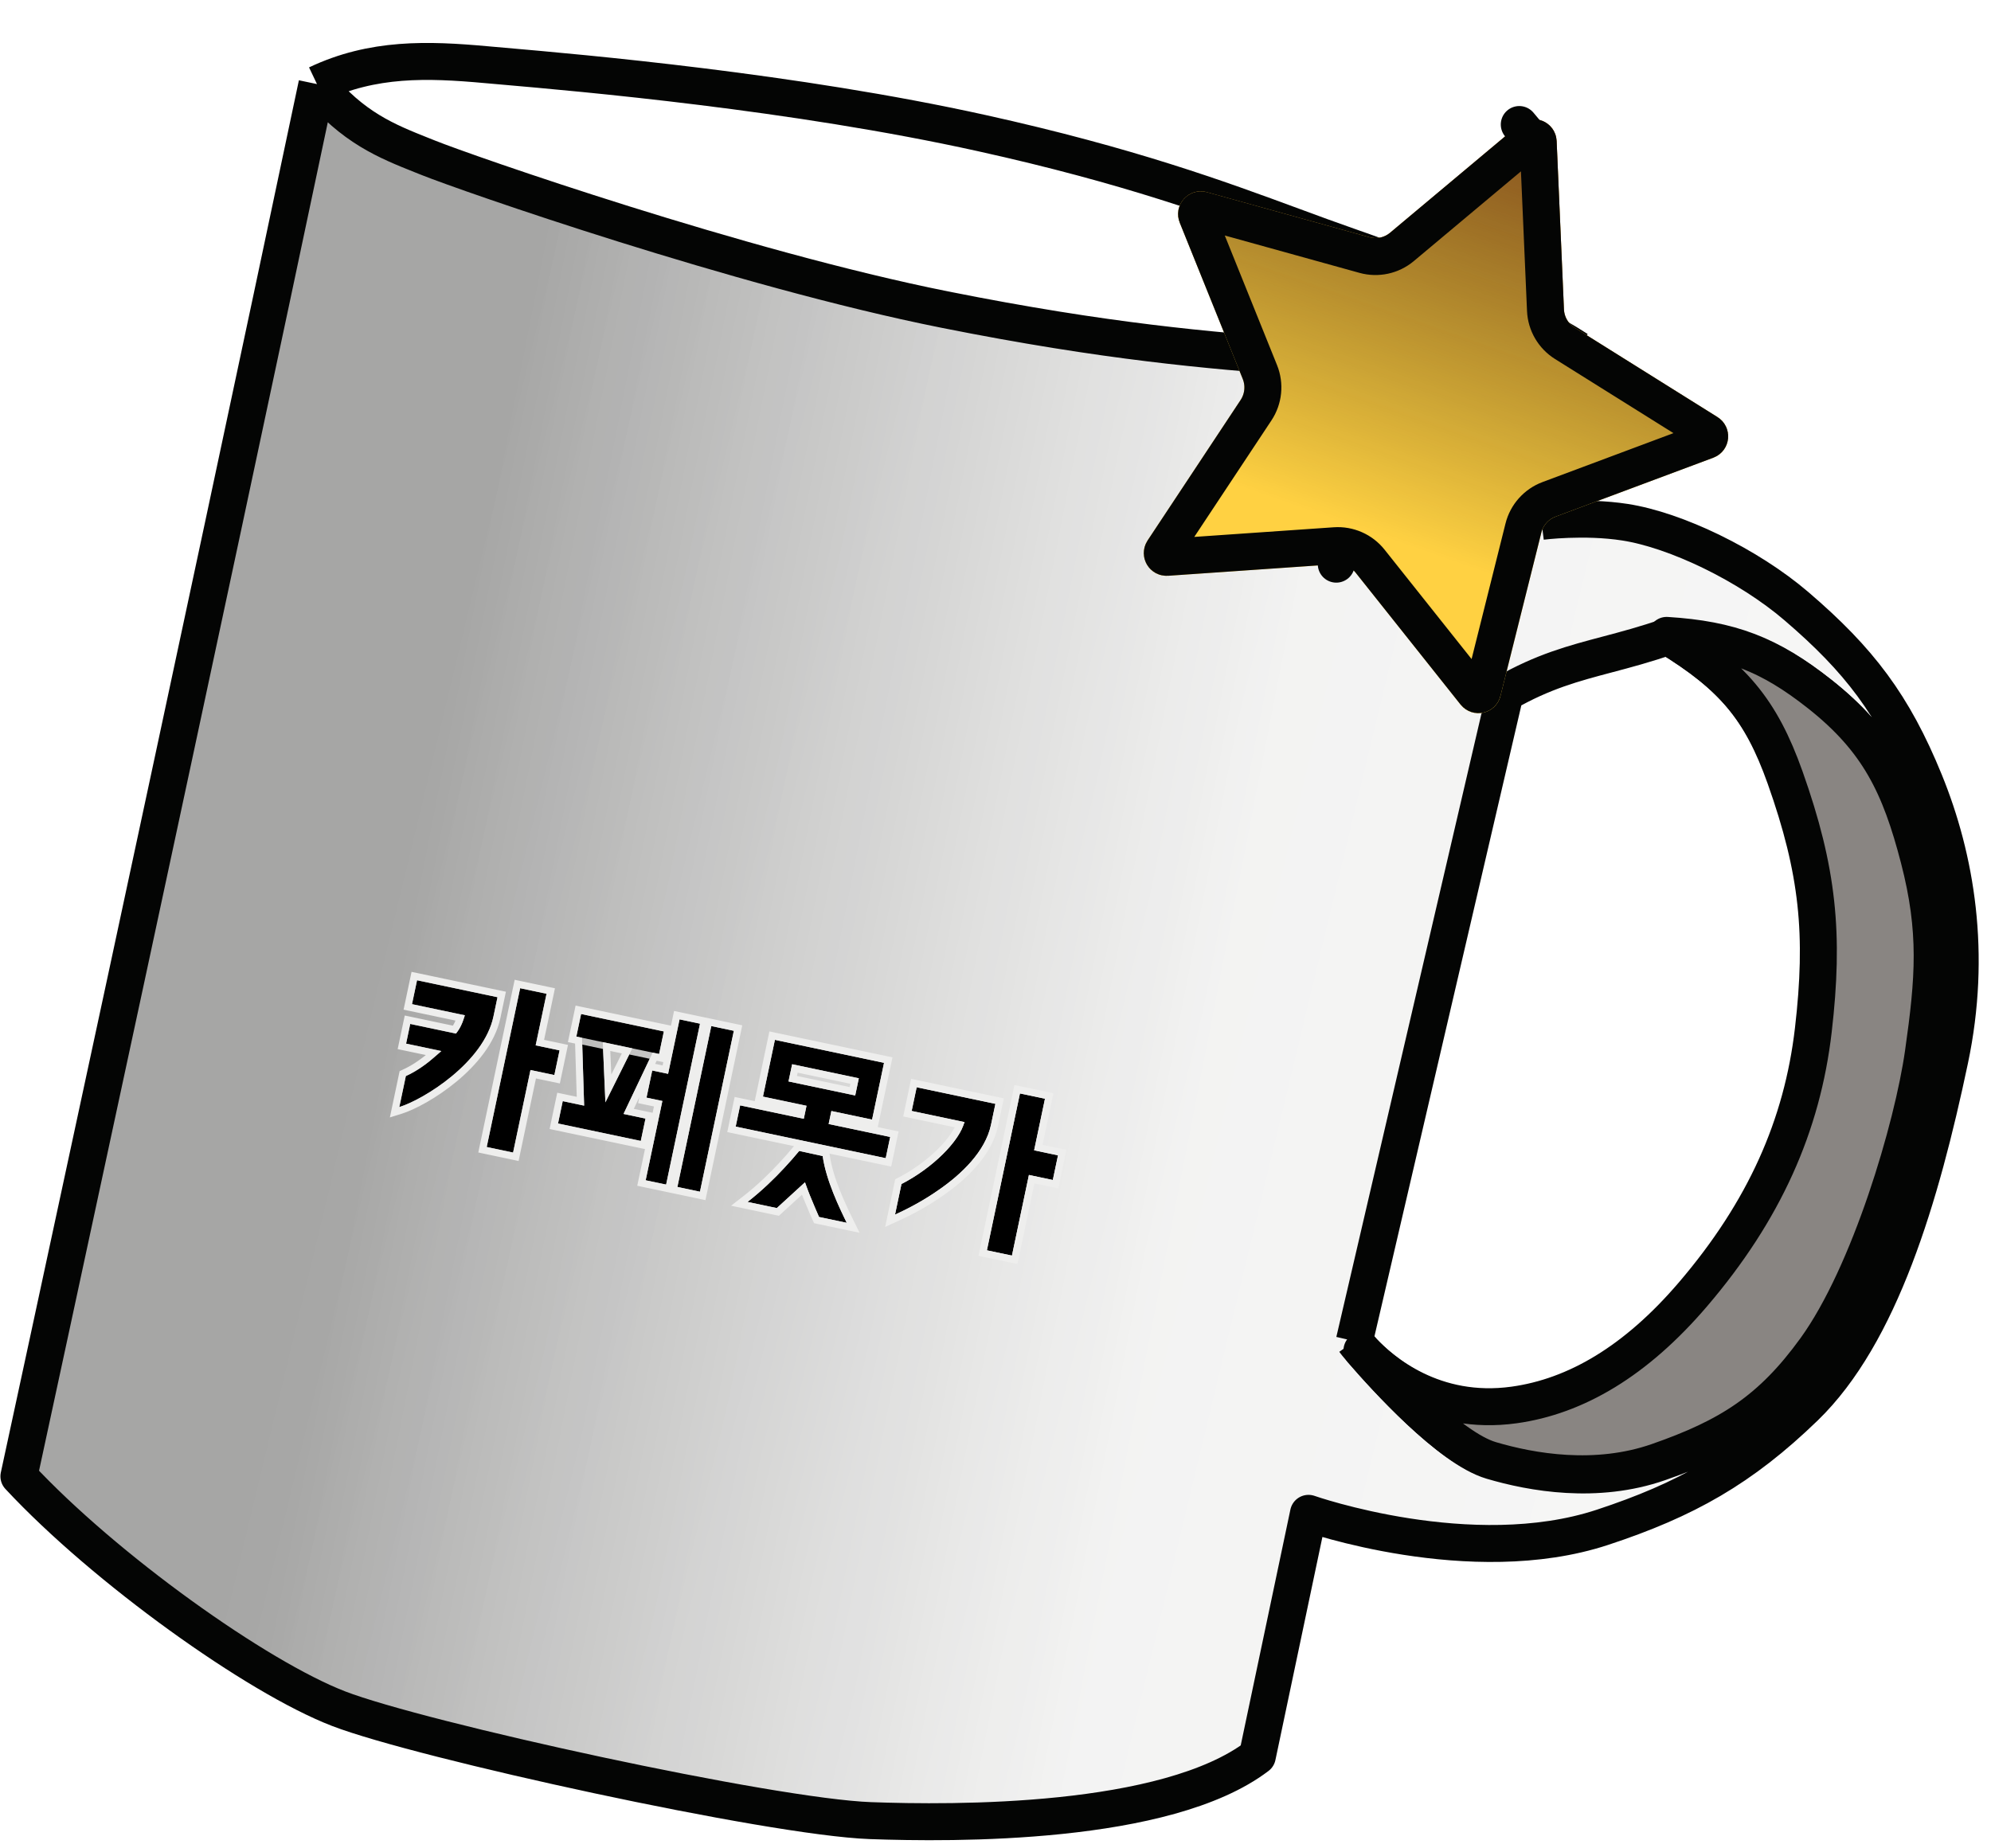 <svg width="140" height="130" viewBox="0 0 140 130" fill="none" xmlns="http://www.w3.org/2000/svg" class="coffee">
<path fill-rule="evenodd" clip-rule="evenodd" d="M22.289 5.914C14.375 43.489 1.33 103.836 1.33 103.836C7.369 110.325 18.049 117.953 23.809 120.176C29.555 122.393 54.184 127.796 61.2 128.05C66.99 128.26 81.998 128.399 88.411 123.521L92.009 106.438C92.009 106.438 103.448 110.463 112.672 107.423C118.547 105.487 122.461 103.278 126.907 98.976C132.192 93.861 135.068 84.199 137.104 74.529C138.678 67.06 137.534 60.365 135.333 54.968C133.132 49.572 130.743 46.425 126.317 42.634C122.93 39.733 117.849 37.286 114.264 36.729C111.381 36.282 108.385 36.669 108.385 36.669L110.931 24.582C106.884 25.413 100.226 25.862 93.609 25.31C92.807 25.243 91.991 25.179 91.154 25.113C85.09 24.635 77.902 24.068 66.414 21.771C52.023 18.893 32.756 12.158 30.118 11.097C29.963 11.035 29.81 10.974 29.656 10.913C27.186 9.927 24.812 8.981 22.289 5.914ZM113.041 46.026C114.339 45.682 115.712 45.318 117.283 44.771C121.768 45.051 124.504 46.099 128.03 48.886C132.171 52.16 133.694 55.347 135.019 60.457C136.346 65.575 136.076 68.921 135.332 74.156C134.587 79.391 131.556 89.687 127.755 94.946C124.635 99.263 121.689 101.124 116.659 102.877C112.279 104.404 107.755 103.6 104.902 102.757C101.968 101.89 97.49 96.952 95.856 95.061C95.461 94.604 95.233 94.325 95.233 94.325L105.839 48.757C108.501 47.228 110.644 46.661 113.041 46.026Z" fill="#EEEEED"/>
<path fill-rule="evenodd" clip-rule="evenodd" d="M22.289 5.914C14.375 43.489 1.33 103.836 1.33 103.836C7.369 110.325 18.049 117.953 23.809 120.176C29.555 122.393 54.184 127.796 61.2 128.05C66.99 128.26 81.998 128.399 88.411 123.521L92.009 106.438C92.009 106.438 103.448 110.463 112.672 107.423C118.547 105.487 122.461 103.278 126.907 98.976C132.192 93.861 135.068 84.199 137.104 74.529C138.678 67.06 137.534 60.365 135.333 54.968C133.132 49.572 130.743 46.425 126.317 42.634C122.93 39.733 117.849 37.286 114.264 36.729C111.381 36.282 108.385 36.669 108.385 36.669L110.931 24.582C106.884 25.413 100.226 25.862 93.609 25.31C92.807 25.243 91.991 25.179 91.154 25.113C85.09 24.635 77.902 24.068 66.414 21.771C52.023 18.893 32.756 12.158 30.118 11.097C29.963 11.035 29.81 10.974 29.656 10.913C27.186 9.927 24.812 8.981 22.289 5.914ZM113.041 46.026C114.339 45.682 115.712 45.318 117.283 44.771C121.768 45.051 124.504 46.099 128.03 48.886C132.171 52.16 133.694 55.347 135.019 60.457C136.346 65.575 136.076 68.921 135.332 74.156C134.587 79.391 131.556 89.687 127.755 94.946C124.635 99.263 121.689 101.124 116.659 102.877C112.279 104.404 107.755 103.6 104.902 102.757C101.968 101.89 97.49 96.952 95.856 95.061C95.461 94.604 95.233 94.325 95.233 94.325L105.839 48.757C108.501 47.228 110.644 46.661 113.041 46.026Z" fill="url(#paint0_linear)" fill-opacity="0.3"/>
<path fill-rule="evenodd" clip-rule="evenodd" d="M22.289 5.914C14.375 43.489 1.33 103.836 1.33 103.836C7.369 110.325 18.049 117.953 23.809 120.176C29.555 122.393 54.184 127.796 61.2 128.05C66.99 128.26 81.998 128.399 88.411 123.521L92.009 106.438C92.009 106.438 103.448 110.463 112.672 107.423C118.547 105.487 122.461 103.278 126.907 98.976C132.192 93.861 135.068 84.199 137.104 74.529C138.678 67.06 137.534 60.365 135.333 54.968C133.132 49.572 130.743 46.425 126.317 42.634C122.93 39.733 117.849 37.286 114.264 36.729C111.381 36.282 108.385 36.669 108.385 36.669L110.931 24.582C106.884 25.413 100.226 25.862 93.609 25.31C92.807 25.243 91.991 25.179 91.154 25.113C85.09 24.635 77.902 24.068 66.414 21.771C52.023 18.893 32.756 12.158 30.118 11.097C29.963 11.035 29.81 10.974 29.656 10.913C27.186 9.927 24.812 8.981 22.289 5.914ZM113.041 46.026C114.339 45.682 115.712 45.318 117.283 44.771C121.768 45.051 124.504 46.099 128.03 48.886C132.171 52.16 133.694 55.347 135.019 60.457C136.346 65.575 136.076 68.921 135.332 74.156C134.587 79.391 131.556 89.687 127.755 94.946C124.635 99.263 121.689 101.124 116.659 102.877C112.279 104.404 107.755 103.6 104.902 102.757C101.968 101.89 97.49 96.952 95.856 95.061C95.461 94.604 95.233 94.325 95.233 94.325L105.839 48.757C108.501 47.228 110.644 46.661 113.041 46.026Z" fill="url(#paint1_linear)" fill-opacity="0.5"/>
<path d="M22.289 5.914C14.375 43.489 1.33 103.836 1.33 103.836C7.369 110.325 18.049 117.953 23.809 120.176C29.555 122.393 54.184 127.796 61.2 128.05C66.99 128.26 81.998 128.399 88.411 123.521L92.009 106.438C92.009 106.438 103.448 110.463 112.672 107.423C118.547 105.487 122.461 103.278 126.907 98.976C132.192 93.861 135.068 84.199 137.104 74.529C138.678 67.06 137.534 60.365 135.333 54.968C133.132 49.572 130.743 46.425 126.317 42.634C122.93 39.733 117.849 37.286 114.264 36.729C111.381 36.282 108.385 36.669 108.385 36.669M22.289 5.914C26.216 4.048 30.061 4.174 34.19 4.549C34.514 4.578 34.914 4.613 35.383 4.654C40.879 5.134 55.824 6.439 69.028 9.361C79.383 11.652 85.695 13.982 90.922 15.91C92.266 16.406 93.538 16.876 94.789 17.311C100.905 19.441 107.08 22.088 110.931 24.582M22.289 5.914C24.812 8.981 27.186 9.927 29.656 10.913C29.81 10.974 29.963 11.035 30.118 11.097C32.756 12.158 52.023 18.893 66.414 21.771C77.902 24.068 85.09 24.635 91.154 25.113C91.991 25.179 92.807 25.243 93.609 25.31C100.226 25.862 106.884 25.413 110.931 24.582M108.385 36.669C108.385 36.669 109.937 29.302 110.931 24.582M108.385 36.669L110.931 24.582M117.283 44.771C121.768 45.051 124.504 46.099 128.03 48.886C132.171 52.16 133.694 55.347 135.019 60.457C136.346 65.575 136.076 68.921 135.332 74.156C134.587 79.391 131.556 89.687 127.755 94.946C124.635 99.263 121.689 101.124 116.659 102.877C112.279 104.404 107.755 103.6 104.902 102.757C101.968 101.89 97.49 96.952 95.856 95.061M117.283 44.771C121.906 47.596 123.907 49.969 125.612 54.773C127.936 61.321 128.375 65.811 127.596 72.527C126.816 79.242 124.153 85.239 119.137 91.112C115.116 95.819 110.891 98.296 106.557 98.898C100.91 99.682 97.243 96.544 95.856 95.061M117.283 44.771C115.712 45.318 114.339 45.682 113.041 46.026C110.644 46.661 108.501 47.228 105.839 48.757L95.233 94.325M95.233 94.325C95.233 94.325 95.461 94.604 95.856 95.061M95.233 94.325C95.233 94.325 95.443 94.62 95.856 95.061" stroke="#040504" stroke-width="2.6" stroke-linejoin="round"/>
<path d="M127.942 48.804C124.416 46.017 121.68 44.969 117.194 44.689C121.817 47.514 123.819 49.887 125.524 54.691C127.847 61.24 128.287 65.73 127.507 72.445C126.728 79.161 124.065 85.157 119.049 91.03C115.028 95.738 110.803 98.214 106.468 98.816C100.822 99.6 97.154 96.462 95.768 94.98C97.401 96.87 101.88 101.808 104.814 102.676C107.666 103.519 112.19 104.322 116.571 102.795C121.6 101.042 124.547 99.182 127.667 94.865C131.467 89.606 134.499 79.309 135.243 74.075C135.988 68.84 136.257 65.493 134.93 60.375C133.605 55.265 132.083 52.078 127.942 48.804Z" fill="#898582" stroke="#040504" stroke-width="2.6" stroke-linejoin="round"/>
<g filter="url(#filter0_d)">
<path d="M32.971 66.626L36.68 67.407C36.574 67.847 36.331 68.4 36.059 68.693L32.847 68.017L32.555 69.401L35.028 69.922C34.348 70.551 33.531 71.234 32.537 71.685L32.079 73.862C33.806 73.327 38.018 70.72 38.697 67.495L38.983 66.137L33.325 64.946L32.971 66.626ZM42.43 65.895L40.576 65.504L38.224 76.672L40.078 77.062L41.301 71.257L42.981 71.611L43.346 69.877L41.666 69.523L42.43 65.895Z" fill="black"/>
<path d="M44.527 68.905L50.346 70.13L50.68 68.544L44.861 67.319L44.527 68.905ZM48.247 70.165L46.57 73.531L46.406 69.778L44.941 69.469L45.075 73.764L43.57 73.447L43.239 75.019L49.058 76.245L49.389 74.673L47.844 74.347L49.685 70.468L48.247 70.165ZM49.862 71.292L49.461 73.2L50.576 73.435L49.401 79.012L50.839 79.315L53.222 67.999L51.785 67.697L50.978 71.527L49.862 71.292ZM51.632 79.482L53.218 79.816L55.601 68.5L54.015 68.166L51.632 79.482Z" fill="black"/>
<path d="M62.459 74.141L65.322 74.744L66.162 70.753L58.489 69.137L57.648 73.128L60.712 73.773L60.52 74.687L56.045 73.745L55.731 75.236L66.28 77.458L66.594 75.966L62.267 75.055L62.459 74.141ZM60.198 76.949C59.876 77.344 59.527 77.734 59.146 78.145C58.493 78.849 57.589 79.74 56.566 80.535L58.622 80.968L60.604 79.154C60.719 79.473 60.824 79.775 60.945 80.067C61.16 80.576 61.399 81.174 61.592 81.593L63.54 82.004C63.039 80.986 62.081 79.002 61.848 77.311L60.198 76.949ZM59.445 72.061L59.7 70.851L64.39 71.839L64.135 73.048L59.445 72.061Z" fill="black"/>
<path d="M68.457 72.471L68.106 74.137L71.815 74.918C71.459 76.275 69.576 78.152 67.388 79.277L66.935 81.427C68.053 80.919 69.071 80.347 70.01 79.689C71.586 78.603 73.286 76.996 73.682 75.115L73.993 73.637L68.457 72.471ZM76.716 76.905L77.48 73.276L75.719 72.906L73.395 83.939L75.156 84.309L76.35 78.638L78.03 78.992L78.395 77.259L76.716 76.905Z" fill="black"/>
<path d="M32.727 66.574L32.675 66.819L32.92 66.87L36.366 67.596C36.266 67.896 36.119 68.207 35.962 68.418L32.898 67.772L32.654 67.721L32.602 67.965L32.311 69.35L32.259 69.594L32.504 69.646L34.496 70.065C33.903 70.585 33.224 71.099 32.434 71.457L32.319 71.51L32.293 71.633L31.834 73.811L31.747 74.227L32.153 74.101C33.054 73.822 34.567 73.017 35.94 71.88C37.31 70.745 38.585 69.241 38.942 67.546L39.227 66.189L39.279 65.944L39.034 65.893L33.377 64.701L33.132 64.65L33.081 64.894L32.727 66.574ZM42.675 65.947L42.726 65.702L42.482 65.65L40.627 65.26L40.383 65.208L40.331 65.453L37.979 76.62L37.928 76.865L38.172 76.917L40.027 77.307L40.272 77.359L40.323 77.114L41.494 71.553L42.929 71.855L43.174 71.907L43.225 71.662L43.591 69.929L43.642 69.684L43.397 69.632L41.962 69.33L42.675 65.947ZM44.282 68.853L44.23 69.098L44.475 69.149L44.682 69.193L44.691 69.477L44.815 73.454L43.622 73.202L43.377 73.151L43.325 73.396L42.994 74.968L42.943 75.213L43.187 75.264L49.006 76.49L49.251 76.541L49.303 76.296L49.634 74.724L49.685 74.479L49.441 74.428L48.205 74.168L49.636 71.155L49.618 71.24L49.216 73.148L49.164 73.393L49.409 73.445L50.28 73.628L49.157 78.96L49.105 79.205L49.35 79.257L50.788 79.559L51.032 79.611L51.084 79.366L53.467 68.051L53.519 67.806L53.274 67.755L51.836 67.452L51.591 67.4L51.54 67.645L50.785 71.23L49.914 71.047L49.708 71.004L49.911 70.576L50.032 70.32L50.294 70.375L50.539 70.426L50.59 70.182L50.924 68.596L50.976 68.351L50.731 68.3L44.912 67.074L44.667 67.023L44.616 67.267L44.282 68.853ZM46.656 69.767L46.649 69.607L48.094 69.912L48.023 70.054L46.777 72.554L46.656 69.767ZM51.388 79.43L51.336 79.675L51.581 79.726L53.166 80.06L53.411 80.112L53.463 79.867L55.846 68.552L55.897 68.307L55.653 68.256L54.067 67.922L53.822 67.87L53.771 68.115L51.388 79.43ZM57.597 73.373L60.416 73.966L60.327 74.391L56.096 73.5L55.852 73.448L55.8 73.693L55.486 75.185L55.435 75.429L55.679 75.481L66.229 77.703L66.473 77.754L66.525 77.51L66.839 76.018L66.891 75.773L66.646 75.722L62.563 74.862L62.653 74.437L65.27 74.989L65.515 75.04L65.567 74.795L66.407 70.804L66.459 70.559L66.214 70.508L58.541 68.892L58.296 68.84L58.244 69.085L57.404 73.076L57.352 73.321L57.597 73.373ZM60.252 76.705L60.101 76.672L60.004 76.791C59.687 77.18 59.343 77.566 58.963 77.975C58.315 78.673 57.422 79.553 56.412 80.337L55.986 80.668L56.514 80.779L58.57 81.212L58.696 81.239L58.791 81.152L60.496 79.592C60.566 79.785 60.636 79.977 60.714 80.163L60.715 80.165C60.785 80.33 60.858 80.507 60.932 80.685C61.082 81.047 61.234 81.414 61.365 81.698L61.417 81.812L61.54 81.838L63.489 82.248L63.992 82.354L63.765 81.893C63.26 80.869 62.323 78.921 62.096 77.276L62.072 77.104L61.902 77.066L60.252 76.705ZM68.508 72.226L68.263 72.175L68.212 72.419L67.861 74.086L67.809 74.33L68.054 74.382L71.49 75.106C71.27 75.672 70.787 76.34 70.113 77.007C69.342 77.769 68.345 78.504 67.274 79.055L67.168 79.109L67.143 79.226L66.691 81.376L66.589 81.86L67.039 81.655C68.168 81.141 69.2 80.562 70.153 79.894C71.737 78.802 73.509 77.148 73.927 75.167L74.238 73.688L74.289 73.444L74.045 73.392L68.508 72.226ZM75.401 84.361L76.543 78.935L77.979 79.237L78.223 79.288L78.275 79.044L78.64 77.31L78.692 77.066L78.447 77.014L77.012 76.712L77.724 73.328L77.776 73.083L77.531 73.032L75.771 72.661L75.526 72.609L75.475 72.854L73.151 83.887L73.099 84.132L73.344 84.183L75.105 84.554L75.349 84.606L75.401 84.361ZM63.942 72.752L59.741 71.868L59.893 71.147L64.094 72.032L63.942 72.752Z" stroke="#EEEEED" stroke-width="0.5"/>
</g>
<g filter="url(#filter1_d)">
<path d="M106.83 8.758C107.847 7.907 109.399 8.59 109.456 9.915L109.972 21.758C109.994 22.285 110.275 22.766 110.721 23.045L120.769 29.335C121.893 30.038 121.723 31.726 120.48 32.19L109.376 36.34C108.883 36.524 108.512 36.939 108.384 37.45L105.507 48.95C105.185 50.237 103.528 50.596 102.703 49.558L95.325 40.279C94.997 39.867 94.487 39.642 93.962 39.679L82.136 40.496C80.813 40.588 79.959 39.123 80.691 38.017L87.236 28.133C87.526 27.694 87.583 27.14 87.386 26.651L82.954 15.656C82.458 14.427 83.588 13.162 84.865 13.517L96.288 16.686C96.796 16.827 97.34 16.709 97.743 16.371L106.83 8.758Z" fill="#FFD142"/>
<path d="M106.83 8.758C107.847 7.907 109.399 8.59 109.456 9.915L109.972 21.758C109.994 22.285 110.275 22.766 110.721 23.045L120.769 29.335C121.893 30.038 121.723 31.726 120.48 32.19L109.376 36.34C108.883 36.524 108.512 36.939 108.384 37.45L105.507 48.95C105.185 50.237 103.528 50.596 102.703 49.558L95.325 40.279C94.997 39.867 94.487 39.642 93.962 39.679L82.136 40.496C80.813 40.588 79.959 39.123 80.691 38.017L87.236 28.133C87.526 27.694 87.583 27.14 87.386 26.651L82.954 15.656C82.458 14.427 83.588 13.162 84.865 13.517L96.288 16.686C96.796 16.827 97.34 16.709 97.743 16.371L106.83 8.758Z" fill="url(#paint2_linear)" fill-opacity="0.8"/>
<path d="M107.665 9.755C107.856 9.595 108.147 9.723 108.158 9.972L108.673 21.815C108.714 22.768 109.222 23.641 110.031 24.147L120.08 30.437C120.29 30.569 120.258 30.885 120.025 30.972L108.921 35.122C108.027 35.456 107.354 36.209 107.123 37.135L104.246 48.635C104.186 48.876 103.875 48.943 103.72 48.748L96.342 39.47C95.748 38.723 94.824 38.316 93.872 38.382L93.962 39.679L93.872 38.382L82.046 39.2C81.798 39.217 81.638 38.942 81.775 38.734L88.32 28.85C88.847 28.055 88.948 27.05 88.591 26.165L84.159 15.17C84.066 14.94 84.278 14.703 84.518 14.769L95.941 17.939C96.86 18.194 97.847 17.98 98.578 17.368L107.665 9.755L106.83 8.758L107.665 9.755Z" stroke="#040504" stroke-width="2.6" stroke-linejoin="round"/>
</g>
<defs>
<filter id="filter0_d" x="23.414" y="64.353" width="55.573" height="28.548" filterUnits="userSpaceOnUse" color-interpolation-filters="sRGB">
<feFlood flood-opacity="0" result="BackgroundImageFix"/>
<feColorMatrix in="SourceAlpha" type="matrix" values="0 0 0 0 0 0 0 0 0 0 0 0 0 0 0 0 0 0 127 0" result="hardAlpha"/>
<feOffset dx="-4" dy="4"/>
<feGaussianBlur stdDeviation="2"/>
<feComposite in2="hardAlpha" operator="out"/>
<feColorMatrix type="matrix" values="0 0 0 0 0 0 0 0 0 0 0 0 0 0 0 0 0 0 0.2 0"/>
<feBlend mode="normal" in2="BackgroundImageFix" result="effect1_dropShadow"/>
<feBlend mode="normal" in="SourceGraphic" in2="effect1_dropShadow" result="shape"/>
</filter>
<filter id="filter1_d" x="72.422" y="0.382" width="57.099" height="57.781" filterUnits="userSpaceOnUse" color-interpolation-filters="sRGB">
<feFlood flood-opacity="0" result="BackgroundImageFix"/>
<feColorMatrix in="SourceAlpha" type="matrix" values="0 0 0 0 0 0 0 0 0 0 0 0 0 0 0 0 0 0 127 0" result="hardAlpha"/>
<feOffset/>
<feGaussianBlur stdDeviation="4"/>
<feComposite in2="hardAlpha" operator="out"/>
<feColorMatrix type="matrix" values="0 0 0 0 0 0 0 0 0 0 0 0 0 0 0 0 0 0 0.3 0"/>
<feBlend mode="normal" in2="BackgroundImageFix" result="effect1_dropShadow"/>
<feBlend mode="normal" in="SourceGraphic" in2="effect1_dropShadow" result="shape"/>
</filter>
<linearGradient id="paint0_linear" x1="28.614" y1="66.99" x2="84.386" y2="77.894" gradientUnits="userSpaceOnUse">
<stop/>
<stop offset="1" stop-opacity="0"/>
</linearGradient>
<linearGradient id="paint1_linear" x1="126.433" y1="79.168" x2="28.68" y2="55.641" gradientUnits="userSpaceOnUse">
<stop stop-color="white"/>
<stop offset="1" stop-color="white" stop-opacity="0"/>
</linearGradient>
<linearGradient id="paint2_linear" x1="109.867" y1="1.608" x2="97.152" y2="37.757" gradientUnits="userSpaceOnUse">
<stop stop-color="#560C0C"/>
<stop offset="1" stop-opacity="0"/>
</linearGradient>
</defs>
</svg>
